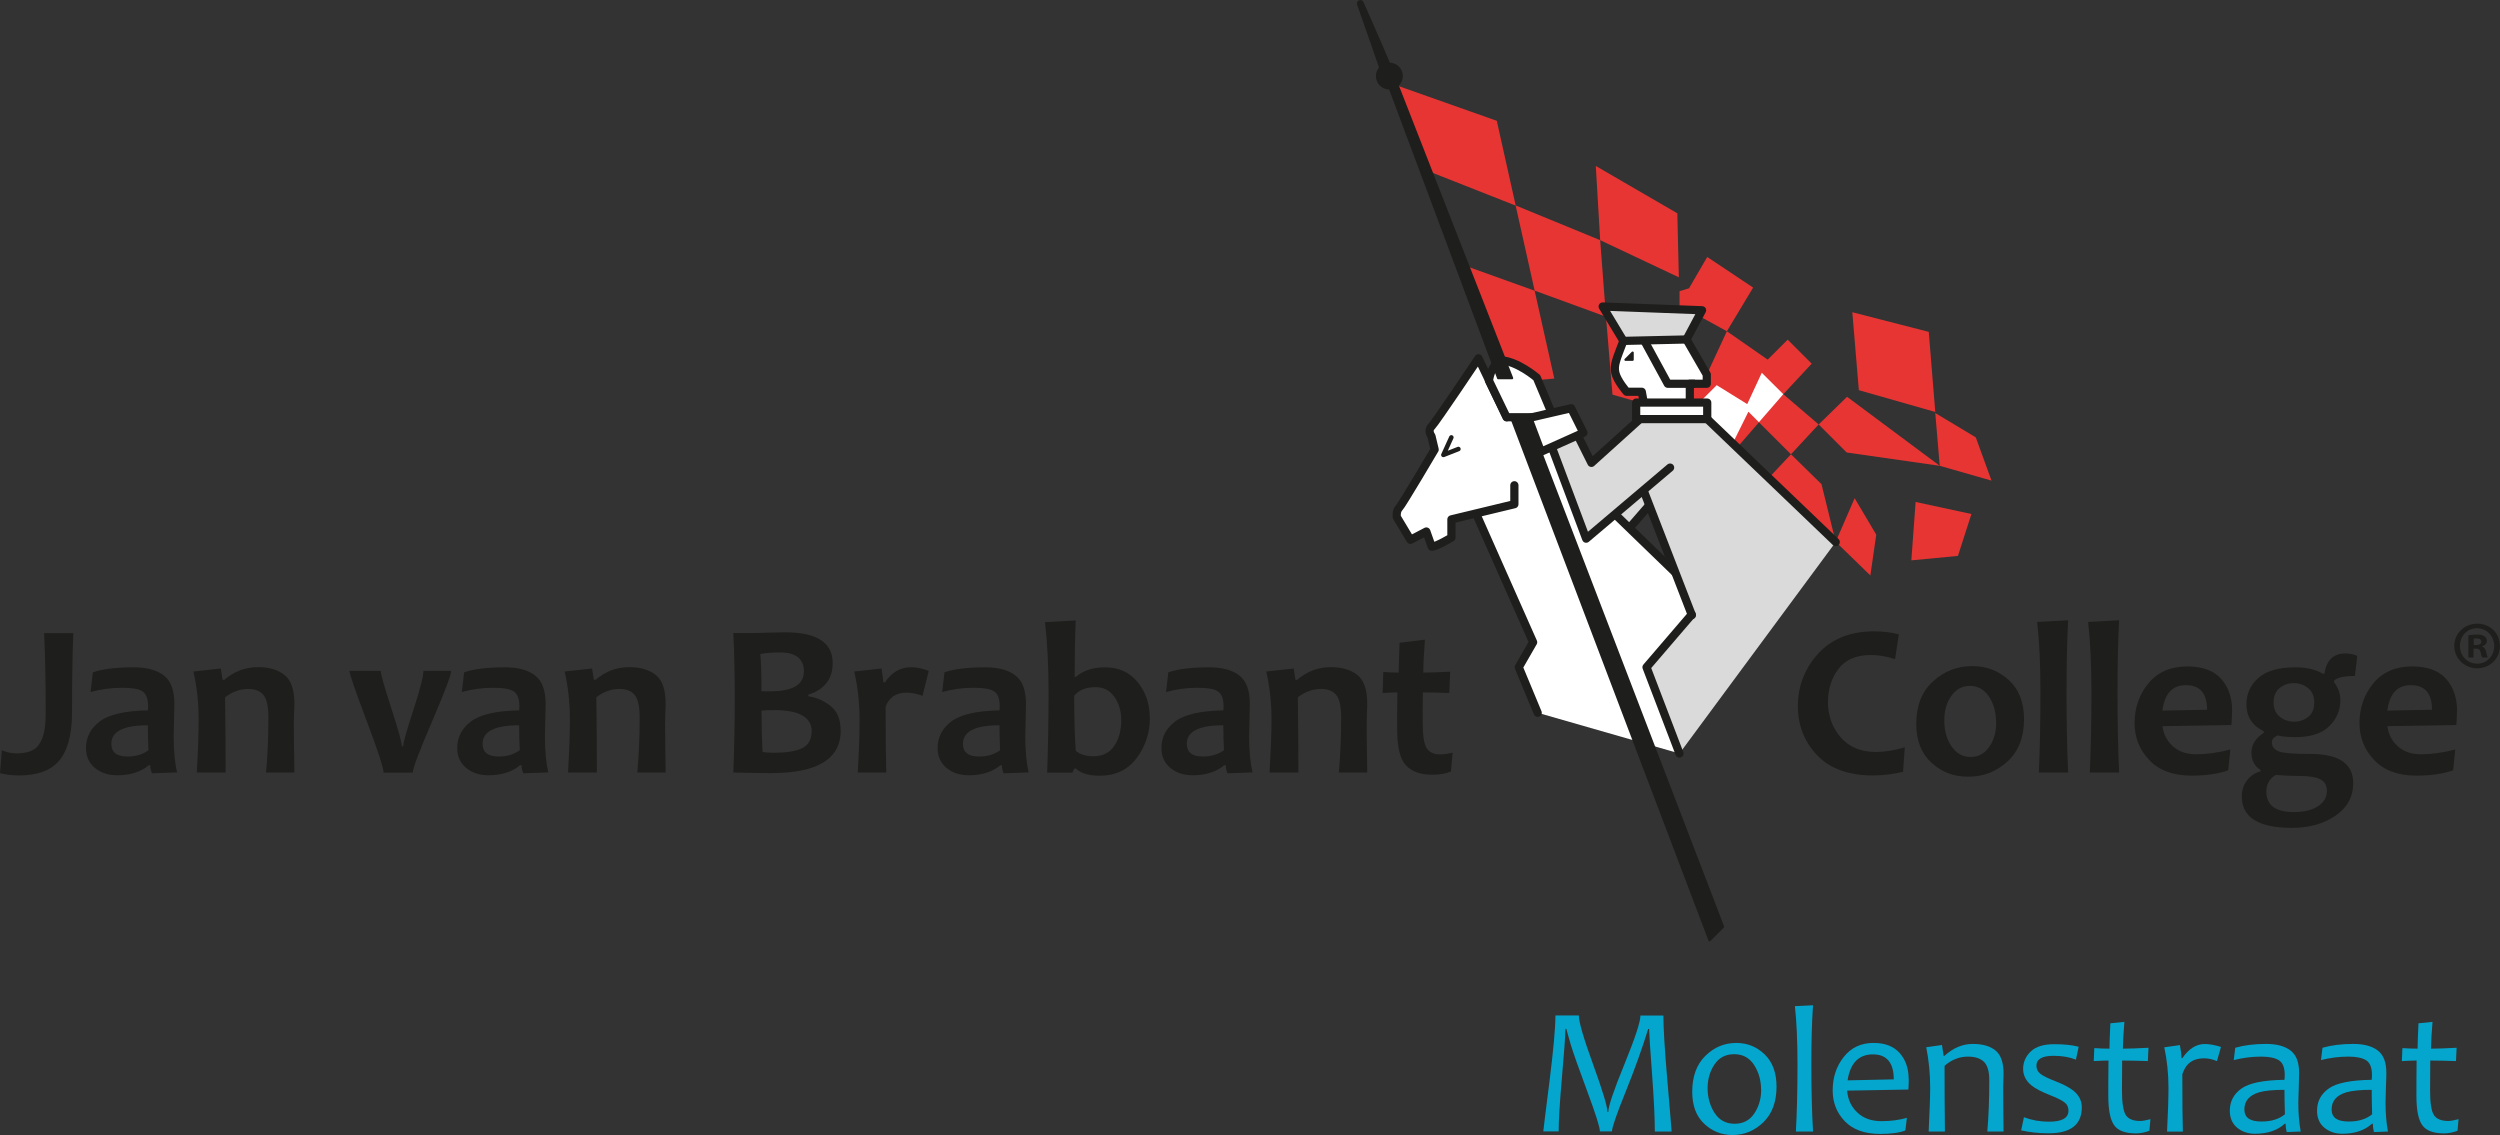 <?xml version="1.0" encoding="UTF-8"?><svg id="Layer_1" xmlns="http://www.w3.org/2000/svg" xmlns:xlink="http://www.w3.org/1999/xlink" viewBox="0 0 280 127.12"><rect x="0" y="0" width="280" height="127.12" fill="#333333" stroke="none"/><defs><style>.cls-1{fill:#fff;}.cls-2,.cls-3,.cls-4,.cls-5{stroke:#1e1e1c;stroke-linejoin:round;}.cls-2,.cls-3,.cls-4,.cls-5,.cls-6{fill:none;}.cls-2,.cls-5{stroke-width:.92px;}.cls-3{stroke-width:.51px;}.cls-3,.cls-5{stroke-linecap:round;}.cls-4{stroke-width:.26px;}.cls-7{fill:#05a6cd;}.cls-8{fill:#1e1e1c;}.cls-9{fill:#e73533;}.cls-10{fill:#dadada;}.cls-11{clip-path:url(#clippath);}</style><clipPath id="clippath"><rect class="cls-6" width="280" height="127.12"/></clipPath></defs><g class="cls-11"><path class="cls-1" d="M181.83,38.13s-1.08,2.73-.95,3.32c.13,.59,.72,1.9,1.32,2.43h1.69l.22,1.21h5.16v-2.11h1.9v-1.03l-2.26-3.93-7.07,.11Z"/><path class="cls-1" d="M188.1,84.39l-15.88-4.56-2.12-5.1,1.62-2.8-6.37-14.36-2.81,.59v2.04l-2.21,1.02-.6-1.7-1.78,.93-1.53-2.55s-.31-.18,.25-1.02l.56-.83,3.43-5.71-.36-2.57,5.28-7.66,3.16,6.6,2.42,.1,1.42,3.77,1.3-.31,3.89,10.37,3.07-3.08,6.8,6.36,1.84,4.97-5.08,5.83,3.69,9.65Z"/><polygon class="cls-10" points="191.22 46.94 191.21 45.26 183.25 45.26 183.25 47.32 178.24 51.84 176.7 48.76 173.84 50.17 177.65 60.34 180.86 57.57 182.49 59.15 184.72 56.58 189.42 68.7 184.41 74.73 188.1 84.39 205.6 60.71 191.22 46.94"/><path class="cls-1" d="M181.83,38.13s-1.08,2.73-.95,3.32c.13,.59,.72,1.9,1.32,2.43h1.69l.22,1.21h5.16v-2.11h1.9v-1.03l-2.26-3.93-7.07,.11Z"/><polygon class="cls-9" points="207.72 55.8 205.6 60.68 209.48 64.45 210.14 59.88 207.72 55.8"/><polygon class="cls-9" points="191.21 28.78 189.17 32.29 188.11 32.61 188.11 34.65 190.15 35.31 193.41 37.1 196.35 32.21 191.21 28.78"/><path class="cls-9" d="M184.1,45.09l-.22-1.21h-1.69c-.59-.53-1.18-1.84-1.32-2.43-.13-.59,.95-3.32,.95-3.32l6.64-.1-.03-.36-8.56-2.2,.73,8.73,8.56,2.45-.13-1.55h-4.94Z"/><polygon class="cls-9" points="190.8 42.73 193.41 37.1 197.98 40.28 200.22 38.04 202.91 40.73 199.73 44.15 194.55 50.13 189.04 45.13 188.84 42.64 190.8 42.73"/><polygon class="cls-9" points="171.88 32.55 179.87 35.47 179.22 26.9 169.75 23.01 171.88 32.55"/><polygon class="cls-9" points="188.03 31.06 179.22 26.9 178.73 18.59 187.86 23.89 188.03 31.06"/><polygon class="cls-9" points="207.46 34.97 208.19 43.7 216.75 46.14 216.02 37.17 207.46 34.97"/><polygon class="cls-9" points="216.75 46.26 217.25 52.17 223.05 53.83 221.29 48.99 216.75 46.26"/><polygon class="cls-9" points="219.29 62.26 220.8 57.57 214.55 56.22 214.07 62.76 219.29 62.26"/><polygon class="cls-10" points="179.51 34.33 190.63 34.75 188.89 38.02 181.83 38.18 179.51 34.33"/><polygon class="cls-9" points="200.59 50.88 203.69 47.54 199.73 44.15 196.79 47.09 200.59 50.88"/><polygon class="cls-9" points="206.87 44.44 203.69 47.54 206.83 50.68 217.25 52.17 206.87 44.44"/><polygon class="cls-9" points="204.01 54.23 200.59 50.88 198.06 53.57 205.6 60.71 204.01 54.23"/><polygon class="cls-9" points="171.88 32.56 174.08 42.4 169.35 42.81 164.36 29.86 171.88 32.56"/><polygon class="cls-9" points="160.28 19.29 156.55 9.61 167.64 13.53 169.76 23.03 160.28 19.29"/><polyline class="cls-5" points="172.22 79.83 170.1 74.73 171.71 71.93 165.34 57.57"/><path class="cls-5" d="M168.75,46.73l-3.16-6.6s-4.8,7.18-5.27,7.65c-.47,.47,0,1.06,0,1.06l.36,1.51s-3.65,6.2-3.99,6.54c-.34,.34-.25,1.02-.25,1.02l1.53,2.55,1.78-.93,.6,1.7c.51,0,2.21-1.02,2.21-1.02v-2.04l7.05-1.7v-2.12"/><polygon class="cls-8" points="169.22 46.67 191.47 105.3 192.98 103.8 170.96 46.41 169.22 46.67"/><polygon class="cls-4" points="169.22 46.67 191.47 105.3 192.98 103.8 170.96 46.41 169.22 46.67"/><path class="cls-1" d="M173.76,46.2l-1.64-3.9s-2.27-1.95-4.17-1.95c0,0-.96,.66-1.19,2.28l1.98,4.1h3.64l1.37-.53Z"/><path class="cls-2" d="M173.76,46.2l-1.64-3.9s-2.27-1.95-4.17-1.95c0,0-.96,.66-1.19,2.28l1.98,4.1h3.64l1.37-.53Z"/><polygon class="cls-1" points="175.97 45.72 177.34 48.47 172.59 50.6 171.17 46.83 175.97 45.72"/><polygon class="cls-2" points="175.97 45.72 177.34 48.47 172.59 50.6 171.17 46.83 175.97 45.72"/><polyline class="cls-5" points="187.05 52.37 177.65 60.33 173.84 50.17"/><polyline class="cls-2" points="176.7 48.76 178.24 51.84 183.67 46.94"/><line class="cls-5" x1="189.49" y1="68.9" x2="184.12" y2="55.03"/><line class="cls-2" x1="180.94" y1="57.65" x2="187.65" y2="64.14"/><line class="cls-2" x1="182.49" y1="59.15" x2="184.72" y2="56.58"/><polyline class="cls-5" points="188.1 84.39 184.41 74.73 189.47 68.83"/><path class="cls-2" d="M184.12,45.2l-.24-1.32h-1.69s-1.06-1.21-1.27-2.11c-.21-.9,.14-1.57,.9-3.59l-2.32-3.85,11.13,.42-1.74,3.27,2.27,3.93v1.03h-1.9v2.27l-5.14-.06Z"/><line class="cls-2" x1="181.83" y1="38.18" x2="188.89" y2="38.02"/><polyline class="cls-2" points="184.15 38.13 186.79 42.98 189.84 42.98"/><polygon class="cls-8" points="182.85 39.5 182.85 40.29 182.06 40.29 182.85 39.5"/><polygon class="cls-4" points="182.85 39.5 182.85 40.29 182.06 40.29 182.85 39.5"/><polyline class="cls-3" points="162.55 48.99 161.66 50.95 163.34 50.29"/><polygon class="cls-8" points="155.66 9.86 167.8 42.35 169.35 42.35 156.55 9.62 155.66 9.86"/><polygon class="cls-4" points="155.66 9.86 167.8 42.35 169.35 42.35 156.55 9.62 155.66 9.86"/><path class="cls-8" d="M157.12,8.52c0,.84-.68,1.51-1.51,1.51s-1.51-.68-1.51-1.51,.68-1.51,1.51-1.51,1.51,.68,1.51,1.51"/><path class="cls-8" d="M152.71,.23c-.09-.19-.31-.28-.51-.19-.2,.09-.28,.32-.2,.51l.07,.18c.02,.06,.04,.11,.06,.18,.41,1.11,2.53,7.26,2.53,7.26l1.29-.5s-2.4-5.59-3.12-7.17l-.13-.27Z"/><polygon class="cls-1" points="189.49 45.26 190.15 45.26 192.27 43.14 195.69 45.26 197.32 41.75 199.73 44.15 197 47.29 195.82 46.11 194.06 49.66 189.49 45.26"/><line class="cls-5" x1="191.22" y1="46.94" x2="205.6" y2="60.71"/><rect class="cls-1" x="183.25" y="45.09" width="7.97" height="1.85"/><rect class="cls-2" x="183.25" y="45.09" width="7.96" height="1.85"/><path class="cls-8" d="M280,72.34c0,1.4-1.12,2.51-2.55,2.51s-2.57-1.11-2.57-2.51,1.14-2.49,2.58-2.49,2.53,1.09,2.53,2.49m-4.48,0c0,1.11,.83,1.99,1.94,1.99,1.08,.01,1.9-.88,1.9-1.97s-.82-2-1.93-2-1.91,.89-1.91,1.99m1.53,1.29h-.58v-2.49c.23-.03,.55-.08,.96-.08,.47,0,.68,.08,.85,.2,.15,.11,.26,.29,.26,.53,0,.3-.23,.5-.52,.59v.03c.24,.08,.36,.27,.44,.61,.08,.38,.14,.51,.18,.61h-.61c-.08-.09-.12-.3-.2-.61-.04-.26-.2-.38-.51-.38h-.28v.99Zm.01-1.4h.28c.32,0,.58-.11,.58-.36,0-.23-.17-.38-.53-.38-.15,0-.26,.01-.32,.03v.71Z"/><path class="cls-8" d="M8.21,70.91c-.1,2.38-.14,5.32-.14,8.83,0,2.66-.55,4.55-1.64,5.67-.93,.96-2.37,1.44-4.33,1.44-.7,0-1.4-.08-2.1-.25l.21-2.58c.54,.24,1.07,.36,1.61,.36,1.05,0,1.81-.23,2.28-.68,.68-.66,1.02-1.89,1.02-3.72,0-3.65-.06-6.67-.18-9.07h3.27Z"/><path class="cls-8" d="M19.85,86.51l-2.83,.1c-.13-.33-.19-.64-.19-.91h-.16c-.88,.75-2.07,1.13-3.56,1.13-1,0-1.83-.28-2.49-.83-.66-.56-.99-1.29-.99-2.21,0-1.21,.51-2.21,1.54-2.99,1.03-.78,2.83-1.19,5.4-1.24,.01-.14,.02-.28,.02-.41,0-.86-.21-1.43-.62-1.71-.42-.28-1.18-.41-2.29-.41-1.21,0-2.39,.16-3.54,.48l.26-2.21c1.09-.38,2.62-.56,4.6-.56,1.45,0,2.56,.3,3.35,.91,.79,.61,1.18,1.67,1.18,3.19,0,.34-.01,.95-.04,1.83-.03,.89-.04,1.48-.04,1.78,0,1.65,.13,3.01,.38,4.06m-3.2-2.49c-.05-1.08-.07-2.01-.07-2.79-2.73,0-4.09,.69-4.09,2.07,0,.95,.6,1.43,1.8,1.43,.94,0,1.73-.24,2.36-.71"/><path class="cls-8" d="M32.99,86.52h-3.19c.18-2.02,.26-4.07,.26-6.14,0-1.26-.19-2.11-.56-2.55-.37-.45-.94-.67-1.7-.67-.91,0-1.77,.31-2.59,.93,.04,3.12,.06,5.93,.06,8.43h-3.23c.14-2.5,.21-4.47,.21-5.9,0-1.91-.2-3.71-.59-5.41l3.07-.34,.2,1.27h.19c1.1-.94,2.35-1.42,3.78-1.42,1.23,0,2.22,.29,2.96,.87,.74,.58,1.11,1.65,1.11,3.21,0,.23,0,.54-.03,.93-.02,.39-.03,.79-.03,1.19,0,1.08,.02,2.94,.06,5.59"/><path class="cls-8" d="M61.43,86.51l-2.83,.1c-.13-.33-.19-.64-.19-.91h-.16c-.88,.75-2.07,1.13-3.56,1.13-1,0-1.83-.28-2.49-.83-.66-.56-.99-1.29-.99-2.21,0-1.21,.51-2.21,1.54-2.99,1.03-.78,2.83-1.19,5.4-1.24,.01-.14,.02-.28,.02-.41,0-.86-.21-1.43-.62-1.71-.42-.28-1.18-.41-2.29-.41-1.21,0-2.39,.16-3.54,.48l.26-2.21c1.09-.38,2.62-.56,4.6-.56,1.45,0,2.56,.3,3.35,.91,.79,.61,1.18,1.67,1.18,3.19,0,.34-.01,.95-.04,1.83-.03,.89-.04,1.48-.04,1.78,0,1.65,.13,3.01,.38,4.06m-3.2-2.49c-.05-1.08-.07-2.01-.07-2.79-2.73,0-4.09,.69-4.09,2.07,0,.95,.6,1.43,1.8,1.43,.94,0,1.73-.24,2.36-.71"/><path class="cls-8" d="M74.57,86.52h-3.19c.18-2.02,.26-4.07,.26-6.14,0-1.26-.19-2.11-.56-2.55-.37-.45-.94-.67-1.7-.67-.91,0-1.77,.31-2.59,.93,.04,3.12,.06,5.93,.06,8.43h-3.23c.14-2.5,.21-4.47,.21-5.9,0-1.91-.2-3.71-.59-5.41l3.07-.34,.2,1.27h.19c1.1-.94,2.35-1.42,3.78-1.42,1.23,0,2.22,.29,2.96,.87,.74,.58,1.11,1.65,1.11,3.21,0,.23,0,.54-.03,.93-.02,.39-.03,.79-.03,1.19,0,1.08,.02,2.94,.06,5.59"/><path class="cls-8" d="M50.53,75.13c0,.46-.72,2.36-2.15,5.7-1.43,3.33-2.15,5.23-2.15,5.7h-3.27c0-.51-.63-2.46-1.91-5.83-1.27-3.38-1.91-5.23-1.91-5.56h3.5c0,.36,.4,1.75,1.18,4.17,.79,2.42,1.18,3.84,1.18,4.26h.16c0-.38,.38-1.73,1.13-4.03,.75-2.3,1.13-3.77,1.13-4.4h3.11Z"/><path class="cls-8" d="M94.16,81.82c0,3.18-2.6,4.77-7.81,4.77-.9,0-2.31-.02-4.22-.07,.1-2.41,.16-5.14,.16-8.17s-.05-5.39-.16-7.45h1.94c.37,0,.99-.01,1.85-.04,.87-.02,1.54-.04,2.03-.04,3.54,0,5.31,1.15,5.31,3.45,0,1.77-.91,2.95-2.72,3.53v.18c.97,.15,1.81,.53,2.53,1.13,.72,.6,1.08,1.5,1.08,2.69m-4.11-6.58c0-1.43-.9-2.15-2.69-2.15-.82,0-1.56,.06-2.2,.18,.09,.81,.13,2.19,.13,4.16,.3,.02,.62,.02,.96,.02,2.53,0,3.79-.74,3.79-2.22m.88,6.71c0-1.59-1.4-2.39-4.19-2.39-.55,0-1.03,.02-1.43,.06,0,1.67,.04,3.21,.11,4.62,.27,.06,.68,.1,1.22,.1,1.48,0,2.56-.18,3.25-.53,.69-.36,1.03-.97,1.03-1.85"/><path class="cls-8" d="M104.02,75.13l-.7,2.81c-.59-.24-1.19-.36-1.8-.36-1.17,0-1.95,.53-2.33,1.58,0,3.19,.02,5.64,.07,7.36h-3.19c.14-2.41,.2-4.37,.2-5.9,0-1.9-.2-3.71-.6-5.41l3.06-.34c.14,.88,.2,1.39,.2,1.55h.19c.74-1.13,1.72-1.69,2.94-1.69,.58,0,1.22,.13,1.94,.4"/><path class="cls-8" d="M115.23,86.51l-2.83,.1c-.13-.33-.19-.64-.19-.91h-.16c-.88,.75-2.07,1.13-3.56,1.13-1,0-1.83-.28-2.49-.83-.66-.56-.99-1.29-.99-2.21,0-1.21,.51-2.21,1.54-2.99,1.03-.78,2.83-1.19,5.4-1.24,.01-.14,.02-.28,.02-.41,0-.86-.21-1.43-.62-1.71-.42-.28-1.18-.41-2.29-.41-1.21,0-2.39,.16-3.54,.48l.26-2.21c1.09-.38,2.62-.56,4.6-.56,1.45,0,2.56,.3,3.35,.91,.79,.61,1.18,1.67,1.18,3.19,0,.34-.01,.95-.04,1.83s-.04,1.48-.04,1.78c0,1.65,.13,3.01,.38,4.06m-3.2-2.49c-.05-1.08-.07-2.01-.07-2.79-2.73,0-4.09,.69-4.09,2.07,0,.95,.6,1.43,1.8,1.43,.94,0,1.73-.24,2.36-.71"/><path class="cls-8" d="M128.79,80.34c0,1.74-.5,3.26-1.49,4.57-.99,1.31-2.35,1.97-4.09,1.97-1.28,0-2.18-.27-2.71-.81h-.16l-.24,.47h-2.82c.1-2.81,.16-5.78,.16-8.91,0-2.95-.13-5.6-.4-7.95l3.44-.19c-.08,1.86-.12,3.97-.12,6.32h.14c.81-.71,1.9-1.07,3.27-1.07,1.53,0,2.75,.55,3.65,1.66,.9,1.11,1.35,2.42,1.35,3.95m-3.19,.31c0-1-.25-1.86-.76-2.6-.51-.73-1.21-1.1-2.09-1.1-1.1,0-1.91,.32-2.42,.97,0,2.73,.06,4.79,.18,6.18,.5,.39,1.16,.59,1.95,.59,1.06,0,1.85-.39,2.37-1.18,.52-.79,.77-1.74,.77-2.86"/><path class="cls-8" d="M140.3,86.51l-2.83,.1c-.13-.33-.19-.64-.19-.91h-.16c-.88,.75-2.07,1.13-3.56,1.13-1,0-1.83-.28-2.49-.83-.66-.56-.99-1.29-.99-2.21,0-1.21,.51-2.21,1.54-2.99,1.03-.78,2.83-1.19,5.4-1.24,.01-.14,.02-.28,.02-.41,0-.86-.21-1.43-.62-1.71-.42-.28-1.18-.41-2.29-.41-1.21,0-2.39,.16-3.54,.48l.26-2.21c1.09-.38,2.62-.56,4.6-.56,1.45,0,2.56,.3,3.35,.91,.79,.61,1.18,1.67,1.18,3.19,0,.34-.01,.95-.04,1.83-.03,.89-.04,1.48-.04,1.78,0,1.65,.13,3.01,.38,4.06m-3.2-2.49c-.05-1.08-.07-2.01-.07-2.79-2.73,0-4.09,.69-4.09,2.07,0,.95,.6,1.43,1.8,1.43,.94,0,1.73-.24,2.36-.71"/><path class="cls-8" d="M153.14,86.52h-3.19c.18-2.02,.26-4.07,.26-6.14,0-1.26-.19-2.11-.56-2.55-.37-.45-.94-.67-1.7-.67-.91,0-1.77,.31-2.59,.93,.04,3.12,.06,5.93,.06,8.43h-3.23c.14-2.5,.22-4.47,.22-5.9,0-1.91-.2-3.71-.59-5.41l3.07-.34,.2,1.27h.19c1.1-.94,2.35-1.42,3.78-1.42,1.23,0,2.22,.29,2.96,.87,.74,.58,1.11,1.65,1.11,3.21,0,.23,0,.54-.03,.93-.02,.39-.03,.79-.03,1.19,0,1.08,.02,2.94,.06,5.59"/><path class="cls-8" d="M162.7,84.28l-.2,2.13c-.56,.24-1.26,.36-2.11,.36-1.3,0-2.27-.35-2.93-1.06-.66-.7-.98-2.06-.98-4.06,0-1.21,0-2.57,.02-4.1-.41,0-.96,.02-1.65,.07l.08-2.36c.61,.05,1.19,.07,1.72,.07,0-.42,.04-1.54,.1-3.34l2.84-.35c-.12,1.59-.18,2.82-.18,3.69,.67,0,1.67-.03,3.01-.1l-.1,2.39c-1.21-.05-2.2-.07-2.96-.07-.02,1.06-.02,2.18-.02,3.35,0,1.42,.14,2.38,.43,2.86,.29,.49,.8,.73,1.52,.73,.44,0,.91-.07,1.42-.2"/><path class="cls-8" d="M213.34,83.68l-.2,2.76c-1.13,.27-2.25,.41-3.36,.41-2.74,0-4.83-.76-6.27-2.27-1.43-1.51-2.15-3.35-2.15-5.52s.76-4.2,2.28-5.86,3.61-2.49,6.26-2.49c.98,0,1.9,.11,2.77,.34l-.42,2.77c-.94-.3-1.85-.46-2.71-.46-1.62,0-2.83,.51-3.62,1.54-.79,1.03-1.19,2.28-1.19,3.75s.47,2.81,1.41,3.91c.94,1.1,2.26,1.66,3.95,1.66,.99,0,2.07-.17,3.24-.52"/><path class="cls-8" d="M226.69,80.57c0,2.01-.62,3.59-1.86,4.72-1.24,1.14-2.7,1.7-4.38,1.7s-2.97-.52-4.11-1.55c-1.14-1.03-1.72-2.49-1.72-4.37,0-2.02,.62-3.61,1.87-4.75,1.25-1.14,2.71-1.72,4.39-1.72,1.59,0,2.96,.52,4.1,1.56,1.14,1.04,1.71,2.51,1.71,4.4m-3.13,.36c0-1.16-.27-2.13-.81-2.92-.54-.79-1.25-1.18-2.12-1.18s-1.54,.37-2.07,1.1c-.53,.74-.8,1.65-.8,2.76,0,1.16,.27,2.13,.82,2.92,.54,.79,1.25,1.18,2.12,1.18s1.54-.37,2.07-1.1,.8-1.66,.8-2.76"/><path class="cls-8" d="M231.62,86.52h-3.27c.12-2.74,.18-5.71,.18-8.91s-.12-5.77-.37-7.95l3.47-.19c-.12,2.26-.18,4.98-.18,8.14s.06,6.18,.18,8.91"/><path class="cls-8" d="M237.33,86.52h-3.27c.12-2.74,.18-5.71,.18-8.91s-.12-5.77-.37-7.95l3.47-.19c-.12,2.26-.18,4.98-.18,8.14s.06,6.18,.18,8.91"/><path class="cls-8" d="M249.99,79.6c0,.41-.02,.94-.07,1.6l-7.72,.13c.11,.91,.5,1.66,1.16,2.25,.66,.6,1.53,.9,2.61,.9,1.2,0,2.47-.18,3.83-.54l-.24,2.33c-1.1,.4-2.47,.6-4.1,.6-2.06,0-3.64-.58-4.74-1.74-1.1-1.16-1.65-2.55-1.65-4.18s.52-3.18,1.56-4.43c1.04-1.25,2.49-1.88,4.35-1.88,1.69,0,2.95,.46,3.78,1.38,.82,.92,1.24,2.12,1.24,3.59m-2.81-.11c0-1.84-.78-2.76-2.35-2.76s-2.38,.95-2.66,2.85l5.01-.1Z"/><path class="cls-8" d="M264.01,73.48l-.26,2.23c-1.25,0-2.03,.18-2.34,.54v.16c.47,.6,.71,1.27,.71,2.01,0,1.14-.42,2.12-1.26,2.93-.84,.81-2.1,1.21-3.77,1.21-.82,0-1.48-.06-2-.19-.42,.19-.64,.44-.64,.75,0,.49,.25,.83,.76,1.03,.51,.2,1.69,.29,3.54,.29,3.21,0,4.81,1.09,4.81,3.27,0,1.53-.67,2.75-2,3.66s-2.96,1.35-4.87,1.35c-3.74,0-5.61-1.17-5.61-3.53,0-.73,.21-1.34,.63-1.85,.42-.51,.91-.82,1.46-.93v-.18c-.67-.42-1.01-1.07-1.01-1.94s.46-1.61,1.38-2.21v-.17c-1.3-.65-1.94-1.66-1.94-3.03,0-1.18,.45-2.16,1.34-2.95,.89-.79,2.27-1.19,4.13-1.19,1.27,0,2.3,.24,3.09,.72h.17c.23-1.51,1.01-2.27,2.33-2.27,.52,0,.98,.09,1.37,.28m-3.42,15.12c0-.59-.23-1.02-.68-1.28-.45-.26-1.23-.4-2.33-.4-.9,0-1.8-.04-2.71-.12-.7,.41-1.06,1.03-1.06,1.86,0,1.53,1.02,2.3,3.07,2.3,1.14,0,2.05-.22,2.71-.65,.66-.43,1-1,1-1.72m-1.41-9.87c0-.72-.23-1.27-.7-1.64-.46-.38-1-.56-1.6-.56s-1.12,.18-1.58,.55c-.45,.36-.68,.9-.68,1.6s.23,1.25,.7,1.62c.46,.37,1,.55,1.62,.55,.58,0,1.1-.18,1.55-.53s.68-.88,.68-1.58"/><path class="cls-8" d="M275.18,79.6c0,.41-.02,.94-.07,1.6l-7.72,.13c.11,.91,.5,1.66,1.16,2.25,.66,.6,1.53,.9,2.61,.9,1.2,0,2.47-.18,3.83-.54l-.24,2.33c-1.1,.4-2.47,.6-4.1,.6-2.06,0-3.64-.58-4.74-1.74-1.1-1.16-1.65-2.55-1.65-4.18s.52-3.18,1.56-4.43c1.04-1.25,2.49-1.88,4.35-1.88,1.69,0,2.95,.46,3.78,1.38,.82,.92,1.24,2.12,1.24,3.59m-2.81-.11c0-1.84-.78-2.76-2.35-2.76s-2.38,.95-2.66,2.85l5.01-.1Z"/><path class="cls-7" d="M187.22,126.73h-1.88c0-1.48-.1-3.63-.31-6.44-.21-2.81-.32-4.49-.33-5.05h-.1c-.67,2.16-1.51,4.51-2.53,7.04-1.02,2.53-1.53,4.01-1.53,4.44h-1.35c0-.47-.48-1.97-1.43-4.53-.95-2.55-1.55-4.26-1.81-5.12-.25-.86-.43-1.48-.52-1.84h-.1c-.02,.91-.15,2.75-.4,5.52-.24,2.77-.36,4.76-.36,5.97h-1.72c0-.07,.22-1.9,.68-5.49,.45-3.6,.68-6.1,.68-7.5h2.62c0,.73,.53,2.56,1.6,5.49,1.06,2.93,1.6,4.7,1.6,5.32h.1c0-.62,.6-2.4,1.8-5.33,1.2-2.94,1.8-4.76,1.8-5.47h2.57c0,1.4,.15,3.89,.46,7.46,.31,3.57,.46,5.41,.46,5.53"/><path class="cls-7" d="M198.97,121.7c0,1.7-.49,3.03-1.47,3.99-.98,.95-2.13,1.43-3.45,1.43-1.24,0-2.3-.42-3.19-1.27-.89-.84-1.33-2.03-1.33-3.57,0-1.72,.49-3.06,1.47-4.02,.98-.97,2.13-1.45,3.46-1.45,1.24,0,2.3,.43,3.18,1.28,.88,.85,1.33,2.06,1.33,3.61m-1.73,.35c0-1.04-.26-1.96-.78-2.77-.52-.81-1.27-1.21-2.23-1.21s-1.69,.38-2.21,1.15c-.51,.76-.77,1.65-.77,2.66s.26,1.97,.78,2.77,1.27,1.21,2.24,1.21,1.69-.38,2.21-1.15c.51-.77,.77-1.65,.77-2.66"/><path class="cls-7" d="M203.06,126.73h-1.92c.12-2.2,.18-4.68,.18-7.44s-.1-4.89-.29-6.6l2.03-.1c-.13,1.81-.19,4.04-.19,6.7s.06,5.22,.19,7.44"/><path class="cls-7" d="M213.78,120.87c0,.28-.01,.67-.04,1.16l-6.86,.12c.07,.97,.44,1.79,1.13,2.44,.68,.66,1.59,.98,2.72,.98,1.01,0,1.96-.12,2.84-.37l-.17,1.41c-.65,.26-1.59,.39-2.82,.39-1.73,0-3.05-.47-3.96-1.42-.91-.94-1.36-2.1-1.36-3.45,0-1.45,.41-2.7,1.24-3.75,.83-1.05,1.94-1.57,3.34-1.57,1.28,0,2.26,.38,2.93,1.14,.67,.76,1,1.73,1,2.92m-1.67,.02c0-1.87-.78-2.8-2.34-2.8s-2.54,.97-2.83,2.91l5.17-.11Z"/><path class="cls-7" d="M224.4,126.73h-1.82c.15-1.75,.22-3.66,.22-5.73,0-1.02-.21-1.72-.62-2.1-.42-.38-1.01-.56-1.78-.56-.94,0-1.82,.34-2.61,1.03,0,2.27,.01,4.72,.04,7.36h-1.82c.11-2.26,.17-3.9,.17-4.91,0-1.56-.15-3.07-.44-4.53l1.76-.25,.19,1.22h.08c.98-.89,2.04-1.34,3.16-1.34s1.96,.24,2.56,.73c.61,.49,.91,1.36,.91,2.61,0,.13,0,.38-.02,.75-.01,.37-.02,.62-.02,.75,0,1.11,.01,2.77,.04,4.97"/><path class="cls-7" d="M233.16,124.02c0,1.94-1.24,2.91-3.72,2.91-1.1,0-2.12-.11-3.07-.33l.31-1.47c.86,.33,1.8,.5,2.81,.5,1.45,0,2.18-.41,2.18-1.24,0-.4-.16-.72-.48-.95-.32-.24-.86-.5-1.6-.79-.94-.37-1.63-.73-2.06-1.08-.63-.51-.94-1.13-.94-1.86s.29-1.41,.86-1.95c.57-.54,1.44-.81,2.61-.81s2.06,.1,2.75,.29l-.31,1.44c-.72-.29-1.55-.43-2.5-.43-1.28,0-1.92,.37-1.92,1.11,0,.37,.14,.67,.43,.9,.29,.23,.84,.51,1.68,.83,.9,.35,1.56,.7,2,1.04,.65,.52,.97,1.15,.97,1.89"/><path class="cls-7" d="M240.85,125.35l-.12,1.3c-.52,.19-1.02,.29-1.49,.29-1.2,0-2.02-.3-2.45-.91-.44-.61-.66-1.7-.66-3.27,0-1.02,0-2.34,.02-3.98-.37,0-.92,.02-1.65,.06l.06-1.45c.63,.04,1.2,.06,1.7,.06,0-.4,.03-1.35,.1-2.84l1.57-.16c-.11,1.4-.17,2.4-.17,3,.65,0,1.61-.03,2.87-.1l-.07,1.49c-1.2-.04-2.16-.06-2.88-.06-.01,1.01-.02,2.14-.02,3.39,0,1.37,.15,2.28,.43,2.72,.29,.44,.83,.66,1.61,.66,.26,0,.64-.07,1.15-.2"/><path class="cls-7" d="M248.75,117.25l-.45,1.59c-.52-.21-1-.31-1.45-.31-1.25,0-2.06,.6-2.43,1.79,0,3.06,.02,5.2,.06,6.42h-1.77c.11-2.11,.16-3.75,.16-4.91,0-1.58-.16-3.09-.47-4.53l1.75-.25c.13,.73,.19,1.22,.19,1.47h.08c.72-1.06,1.56-1.59,2.52-1.59,.5,0,1.11,.11,1.82,.33"/><path class="cls-7" d="M257.68,126.73l-1.57,.06c-.08-.33-.12-.63-.12-.93h-.1c-.82,.75-1.93,1.12-3.34,1.12-.77,0-1.42-.22-1.98-.67-.55-.45-.83-1.09-.83-1.92,0-1.02,.43-1.85,1.3-2.47,.86-.62,2.47-.95,4.82-.98,.02-.16,.03-.34,.03-.55,0-.82-.22-1.36-.65-1.64-.44-.27-1.1-.41-1.98-.41-1.04,0-2.07,.13-3.08,.39l.17-1.38c1-.29,2.15-.43,3.44-.43,1.18,0,2.1,.24,2.74,.73,.65,.49,.97,1.32,.97,2.5,0,.31-.01,.88-.04,1.7-.03,.82-.05,1.37-.05,1.64,0,1.21,.09,2.29,.27,3.23m-1.77-1.94c-.03-1.01-.05-1.92-.05-2.72-1.25,0-2.2,.09-2.85,.28-1.09,.33-1.64,.97-1.64,1.91s.64,1.36,1.92,1.36c1.1,0,1.97-.27,2.63-.82"/><path class="cls-7" d="M267.45,126.73l-1.57,.06c-.08-.33-.12-.63-.12-.93h-.1c-.82,.75-1.93,1.12-3.34,1.12-.77,0-1.42-.22-1.98-.67-.55-.45-.83-1.09-.83-1.92,0-1.02,.43-1.85,1.3-2.47,.86-.62,2.47-.95,4.82-.98,.02-.16,.03-.34,.03-.55,0-.82-.22-1.36-.65-1.64-.44-.27-1.1-.41-1.98-.41-1.04,0-2.07,.13-3.08,.39l.17-1.38c1-.29,2.15-.43,3.44-.43,1.18,0,2.1,.24,2.74,.73,.65,.49,.97,1.32,.97,2.5,0,.31-.01,.88-.05,1.7-.03,.82-.04,1.37-.04,1.64,0,1.21,.09,2.29,.27,3.23m-1.77-1.94c-.03-1.01-.05-1.92-.05-2.72-1.25,0-2.2,.09-2.85,.28-1.09,.33-1.64,.97-1.64,1.91s.64,1.36,1.92,1.36c1.1,0,1.97-.27,2.63-.82"/><path class="cls-7" d="M275.36,125.35l-.12,1.3c-.53,.19-1.02,.29-1.49,.29-1.2,0-2.01-.3-2.45-.91-.44-.61-.66-1.7-.66-3.27,0-1.02,0-2.34,.02-3.98-.37,0-.92,.02-1.65,.06l.06-1.45c.63,.04,1.2,.06,1.7,.06,0-.4,.03-1.35,.1-2.84l1.57-.16c-.11,1.4-.17,2.4-.17,3,.65,0,1.61-.03,2.87-.1l-.07,1.49c-1.2-.04-2.16-.06-2.88-.06-.01,1.01-.02,2.14-.02,3.39,0,1.37,.14,2.28,.43,2.72,.29,.44,.83,.66,1.61,.66,.26,0,.64-.07,1.15-.2"/></g></svg>